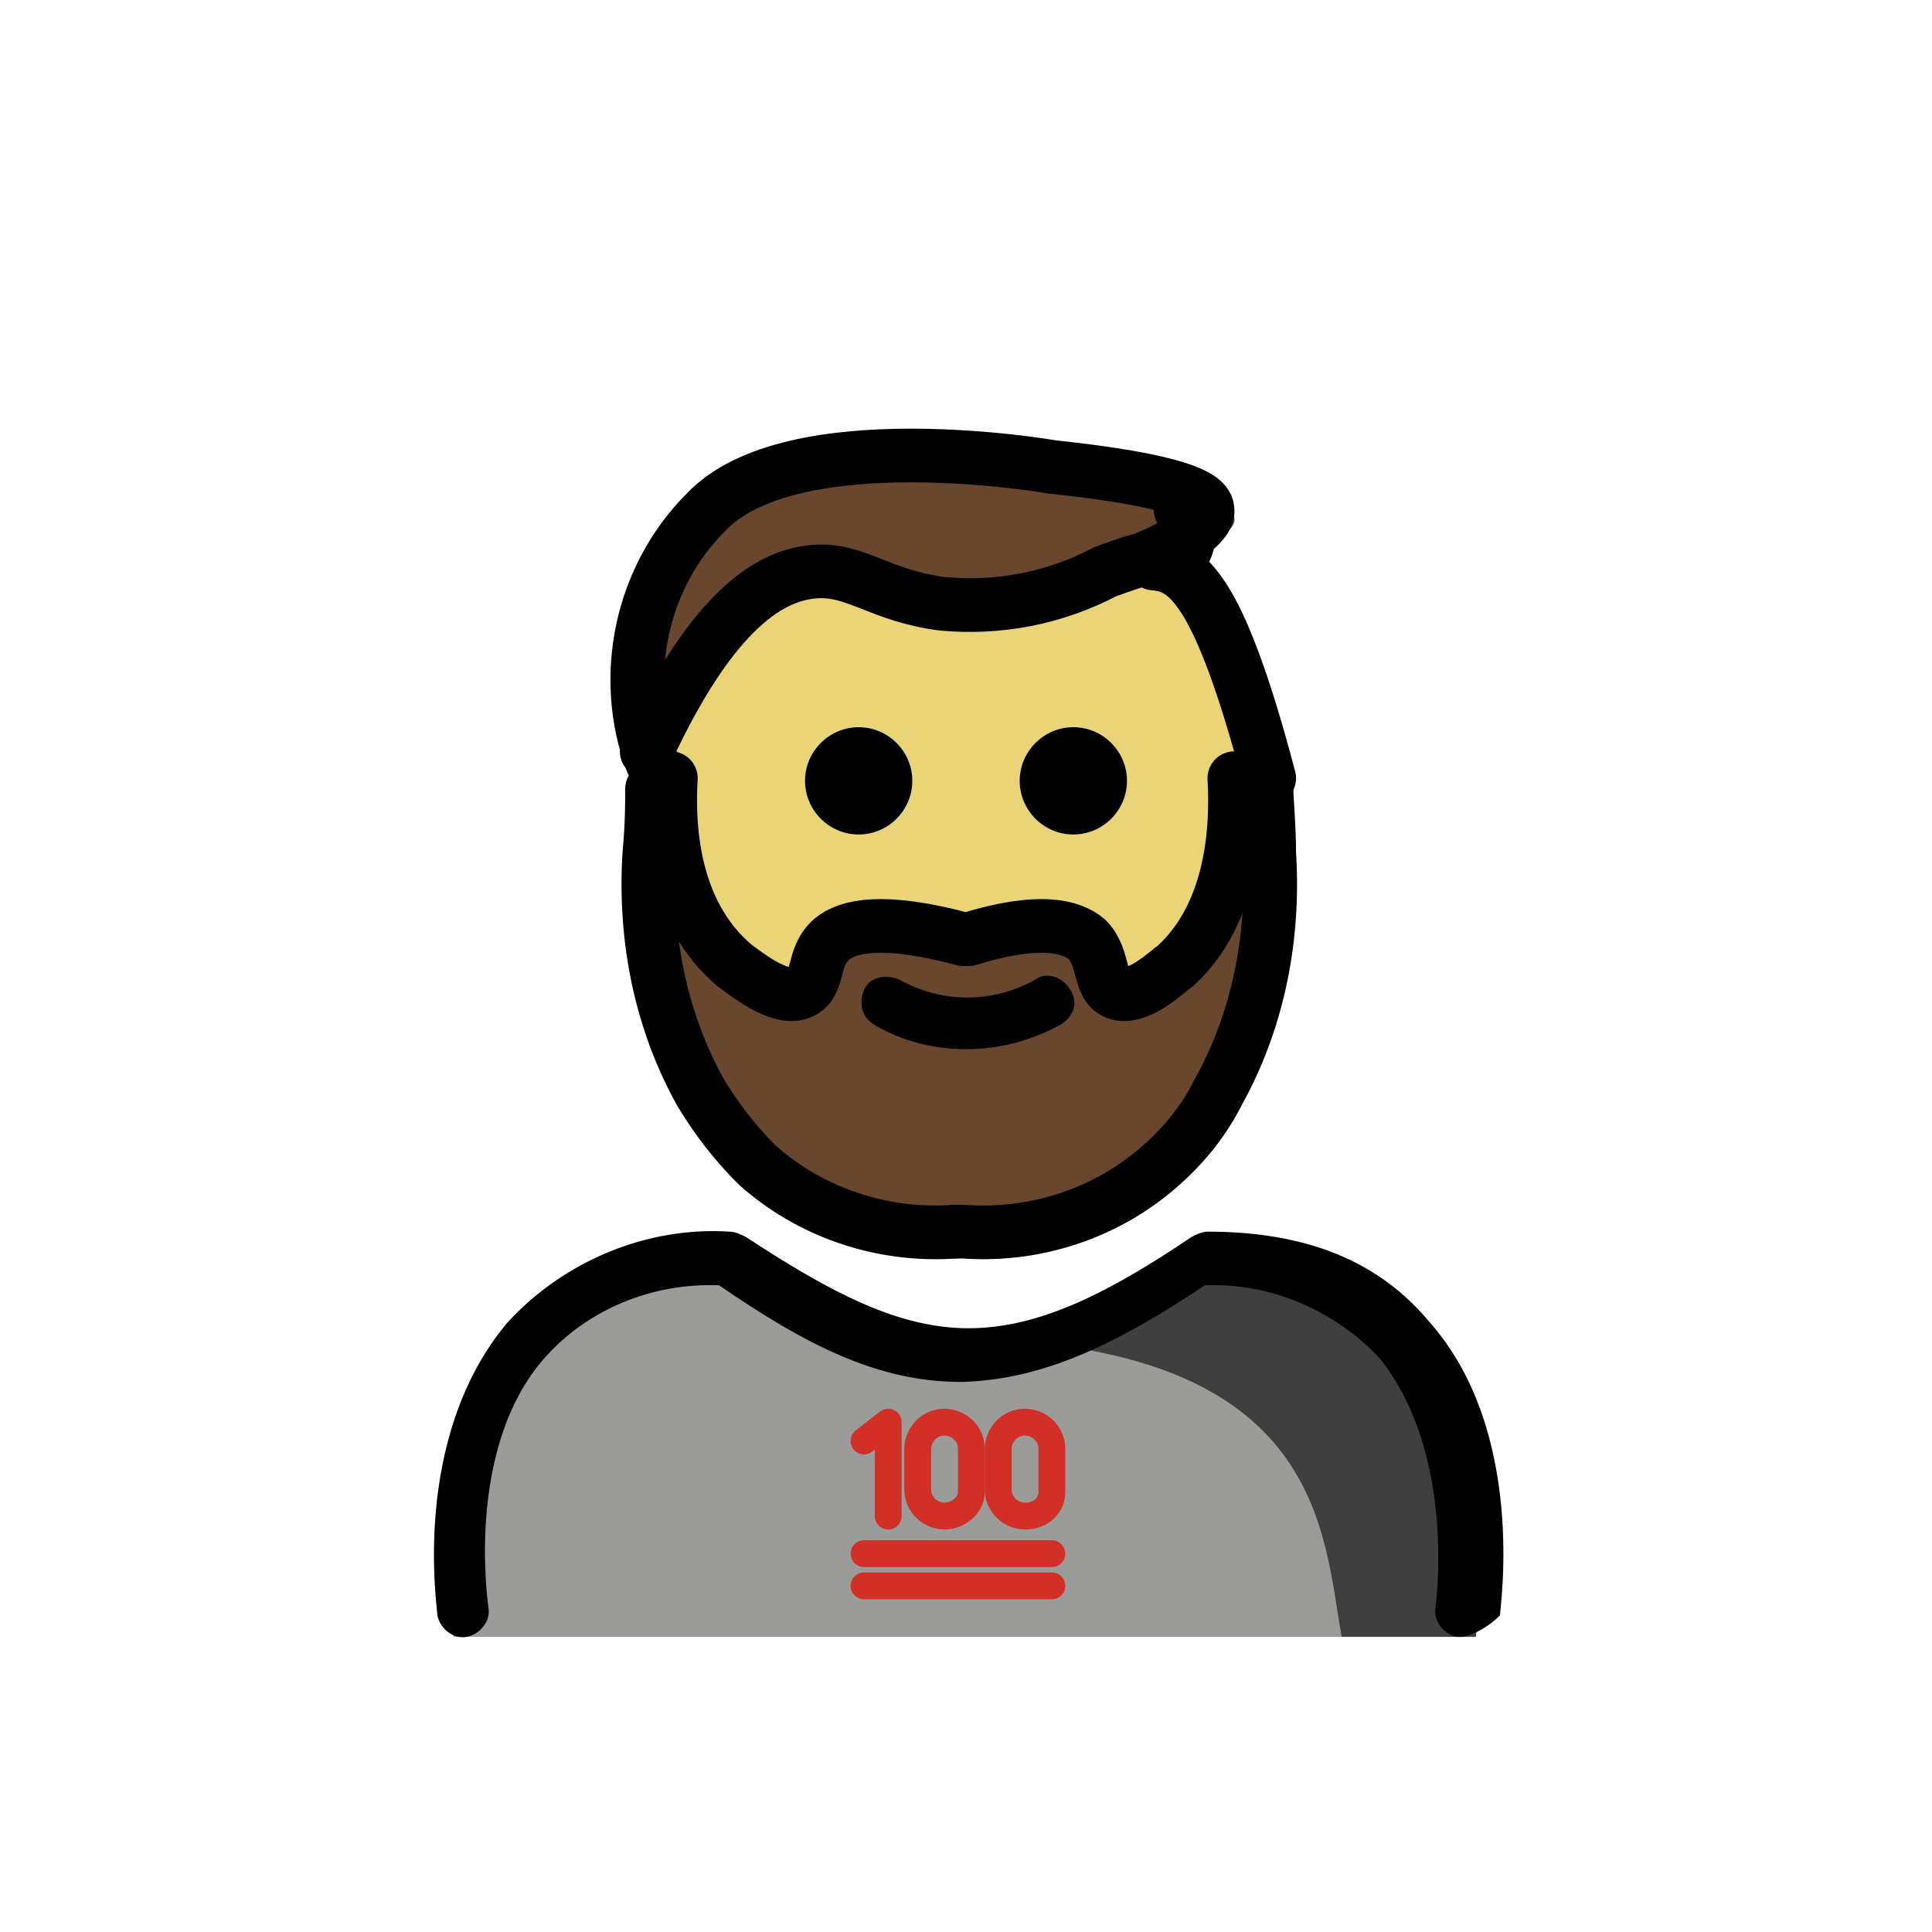 <?xml version="1.0" encoding="utf-8"?>
<!-- Generator: Adobe Illustrator 23.0.2, SVG Export Plug-In . SVG Version: 6.00 Build 0)  -->
<svg version="1.1" id="Ebene_1" xmlns="http://www.w3.org/2000/svg" xmlns:xlink="http://www.w3.org/1999/xlink" x="0px" y="0px"
	 viewBox="0 0 72 72" style="enable-background:new 0 0 72 72;" xml:space="preserve">
<style type="text/css">
	.st0{display:none;}
	.st1{display:inline;opacity:0.2;}
	.st2{fill:#1D1D1B;}
	.st3{fill:#69462E;}
	.st4{fill:#9B9B9A;}
	.st5{fill:#3F3F3F;}
	.st6{fill:none;stroke:#D22F27;stroke-linecap:round;stroke-linejoin:round;}
	.st7{fill:#EAD478;}
	.st8{fill:#000100;}
	.st9{fill:none;stroke:#000000;stroke-width:2;stroke-linecap:round;stroke-linejoin:round;}
</style>
<title>Daniel Quiros</title>
<g id="grid" class="st0">
	<g class="st1">
		<path class="st2" d="M68,4v64H4V4H68 M72,0H0v72h72V0z"/>
	</g>
</g>
<g id="line">
	<path class="st3" d="M43,18.5c0.3,0,0.7,0,1,0c0.6,0.1,1.9,0.3,2,0.8c0.2,0.9-3.7,2.2-3.9,2.3c-0.1,0-1.2,0.4-1.2,0.4l0,0
		c-5.7,1.7-6,1.5-10.5,0c0,0-2.4,0-6.1,6.7V29c-2.3-3.5-1.5-7.7,2-10.3c4-3.2,9.5-3.6,13.8-0.9h1v0.8H43z"/>
	<path class="st4" d="M54.8,61c0,0,2-14.6-10-14.6c-3.2,2.1-5.9,3.7-9,3.7h0.1c-3.1,0-5.8-1.5-9-3.7c-12,0-10,14.6-10,14.6"/>
	<path class="st5" d="M45.4,46.1c-3.1,2.1-5,3.2-9,3.8C49.3,50.3,49.3,57.1,50,61h5C55,61,57.2,46.1,45.4,46.1z"/>
	<path d="M54.5,61h-0.2c-0.5-0.1-0.9-0.6-0.8-1.1c0-0.1,0.8-5.7-2.1-9.3c-1.7-1.8-4.1-2.8-6.5-2.7c-3.3,2.2-6,3.5-9,3.6h-0.1
		c-3.1,0-5.8-1.4-9-3.6c-2.5-0.1-4.9,0.9-6.5,2.7c-3,3.4-2.1,9.2-2.1,9.3c0.1,0.5-0.3,1-0.8,1.1c-0.5,0.1-1-0.3-1.1-0.8c0,0,0,0,0,0
		c0-0.3-1-6.6,2.6-10.9c2.1-2.3,5.2-3.6,8.3-3.4c0.2,0,0.4,0.1,0.6,0.2c3.2,2.1,5.7,3.4,8.3,3.4s5.2-1.3,8.3-3.4
		c0.2-0.1,0.4-0.2,0.6-0.2c3.7,0,6.4,1.1,8.3,3.4c3.6,4.1,2.6,10.6,2.6,10.9C55.5,60.6,55,60.9,54.5,61z"/>
	<g id="_">
		<line class="st6" x1="39.2" y1="57.9" x2="32.2" y2="57.9"/>
		<line class="st6" x1="39.2" y1="59.1" x2="32.2" y2="59.1"/>
		<g>
			<path class="st6" d="M35.2,56.5L35.2,56.5c-0.5,0-1-0.4-1-1c0,0,0,0,0,0V54c0-0.5,0.4-1,1-1c0,0,0,0,0,0l0,0c0.5,0,1,0.4,1,1
				c0,0,0,0,0,0v1.6C36.2,56.1,35.7,56.5,35.2,56.5C35.2,56.5,35.2,56.5,35.2,56.5z"/>
			<path class="st6" d="M38.2,56.5L38.2,56.5c-0.5,0-1-0.4-1-1c0,0,0,0,0,0V54c0-0.5,0.4-1,1-1c0,0,0,0,0,0l0,0c0.5,0,1,0.4,1,1
				c0,0,0,0,0,0v1.6C39.2,56.1,38.8,56.5,38.2,56.5C38.2,56.5,38.2,56.5,38.2,56.5z"/>
			<polyline class="st6" points="32.2,53.7 33.1,53 33.1,56.5 			"/>
		</g>
	</g>
	<path class="st3" d="M47.3,32.3c0.2,3-0.4,6-1.9,8.6c-0.5,1-1.2,1.9-2.1,2.6c-2.1,1.7-4.7,2.6-7.4,2.4h-0.3
		c-2.7,0.2-5.3-0.7-7.4-2.4c-0.8-0.8-1.5-1.6-2.1-2.6c-1.5-2.6-2.1-5.6-1.9-8.6c0.1-1.1,0.1-2,0.1-2.3c0.5,1.9,1.2,3.8,2.1,5.6
		c0,0,2,2.9,2.7-1.2c4.3-1.2,8.8-1.2,13.1,0c0.8,4.1,2.7,1.2,2.7,1.2S46.8,32,47,30C47.2,30.8,47.3,31.5,47.3,32.3z M39,38l0.8-0.7
		c0,0.7-0.3,1.3-0.8,1.7c-0.6,0.4-1.3,0.1-3,0c-0.7,0-1.3,0-2,0c-0.9-0.7-1.8-1.4-1.6-1.9c0.4-1.4,7.5-1,7.6-0.1
		c0.1,0.9-6.4,1.4-6.9,1c0,0,0,0-0.1,0C34.8,39.3,37.2,39.3,39,38z"/>
	<path class="st7" d="M42.2,20.4c1.2,0.1,3.2,1.5,5,8.7v0.4c-0.5,2-1.2,4-2.1,5.8c-0.4,1.3-1.7,2.1-3,1.7c0,0,0,0-0.1,0
		c-0.7-0.4-1.1-1.2-1-2H31c0,0.8-0.4,1.5-1,2c-1,0.5-2.6,0-3.4-1.7c-0.9-1.8-1.6-3.8-2.1-5.8v-0.4C27.3,18,31,21,31,21
		c1.3,0.6,2.8,1,4.3,1C37.7,22.2,40.1,21.7,42.2,20.4z M42,29.1c0-1.1-0.9-2-2-2s-2,0.9-2,2s0.9,2,2,2C41.1,31.1,42,30.2,42,29.1z
		 M34,29.1c0-1.1-0.9-2-2-2c-1.1,0-2,0.9-2,2s0.9,2,2,2C33.1,31.1,34,30.2,34,29.1z"/>
	<g>
		<path class="st8" d="M40,27.1c1.1,0,2,0.9,2,2s-0.9,2-2,2s-2-0.9-2-2C38,28,38.9,27.1,40,27.1z"/>
		<path class="st8" d="M39.9,36.9c0.3,0.5,0.1,1-0.4,1.3c0,0,0,0,0,0c-1.1,0.6-2.3,0.9-3.5,0.9c-1.2,0-2.4-0.3-3.4-0.9
			c-0.5-0.3-0.6-0.8-0.4-1.3c0.2-0.5,0.8-0.6,1.3-0.4c1.6,0.9,3.5,0.9,5.1,0C39,36.2,39.6,36.4,39.9,36.9
			C39.9,36.9,39.9,36.9,39.9,36.9z"/>
		<path class="st8" d="M32,27.1c1.1,0,2,0.9,2,2s-0.9,2-2,2c-1.1,0-2-0.9-2-2C30,28,30.9,27.1,32,27.1z"/>
	</g>
	<g>
		<path class="st9" d="M24.3,29.4c0,0.4,0,1.4-0.1,2.4c-0.2,3.1,0.4,6.2,1.9,8.9c0.6,1,1.3,1.9,2.1,2.7c2,1.8,4.7,2.7,7.4,2.5"/>
		<path class="st9" d="M47.2,29.4c0,0.4,0.1,1.4,0.1,2.4c0.2,3.1-0.4,6.2-1.9,8.9c-0.5,1-1.2,1.9-2.1,2.7c-2,1.8-4.7,2.7-7.4,2.5
			h-0.3"/>
		<path class="st9" d="M24.3,28.4c-1.2-3.2-0.4-6.9,2-9.3c3.2-3.4,12.9-1.7,12.9-1.7c4.7,0.5,5.8,1.1,5.8,1.6
			c0.1,0.6-1.6,1.6-2.6,1.9c0,0-0.1,0-1.2,0.4l0,0c-1.9,1-4,1.4-6.1,1.2c-2.3-0.3-3.2-1.3-4.7-1.2c-1.6,0.1-3.8,1.3-6.3,6.7"/>
		<path class="st9" d="M44,19c0.1,0,1,2-1,2c1.2,0.1,2.4,0.8,4.3,8"/>
		<path class="st9" d="M46,29c0.1,1.7,0,5-2.2,7c-0.3,0.2-1.4,1.3-2.2,1c-0.7-0.3-0.4-1.3-1.1-2c-0.6-0.5-1.8-0.8-4.4,0"/>
		<path class="st9" d="M25,29c-0.1,1.7,0,5,2.4,7c0.3,0.2,1.6,1.3,2.4,1c0.8-0.3,0.4-1.3,1.2-2c0.6-0.5,1.9-0.8,4.9,0"/>
	</g>
</g>
</svg>
